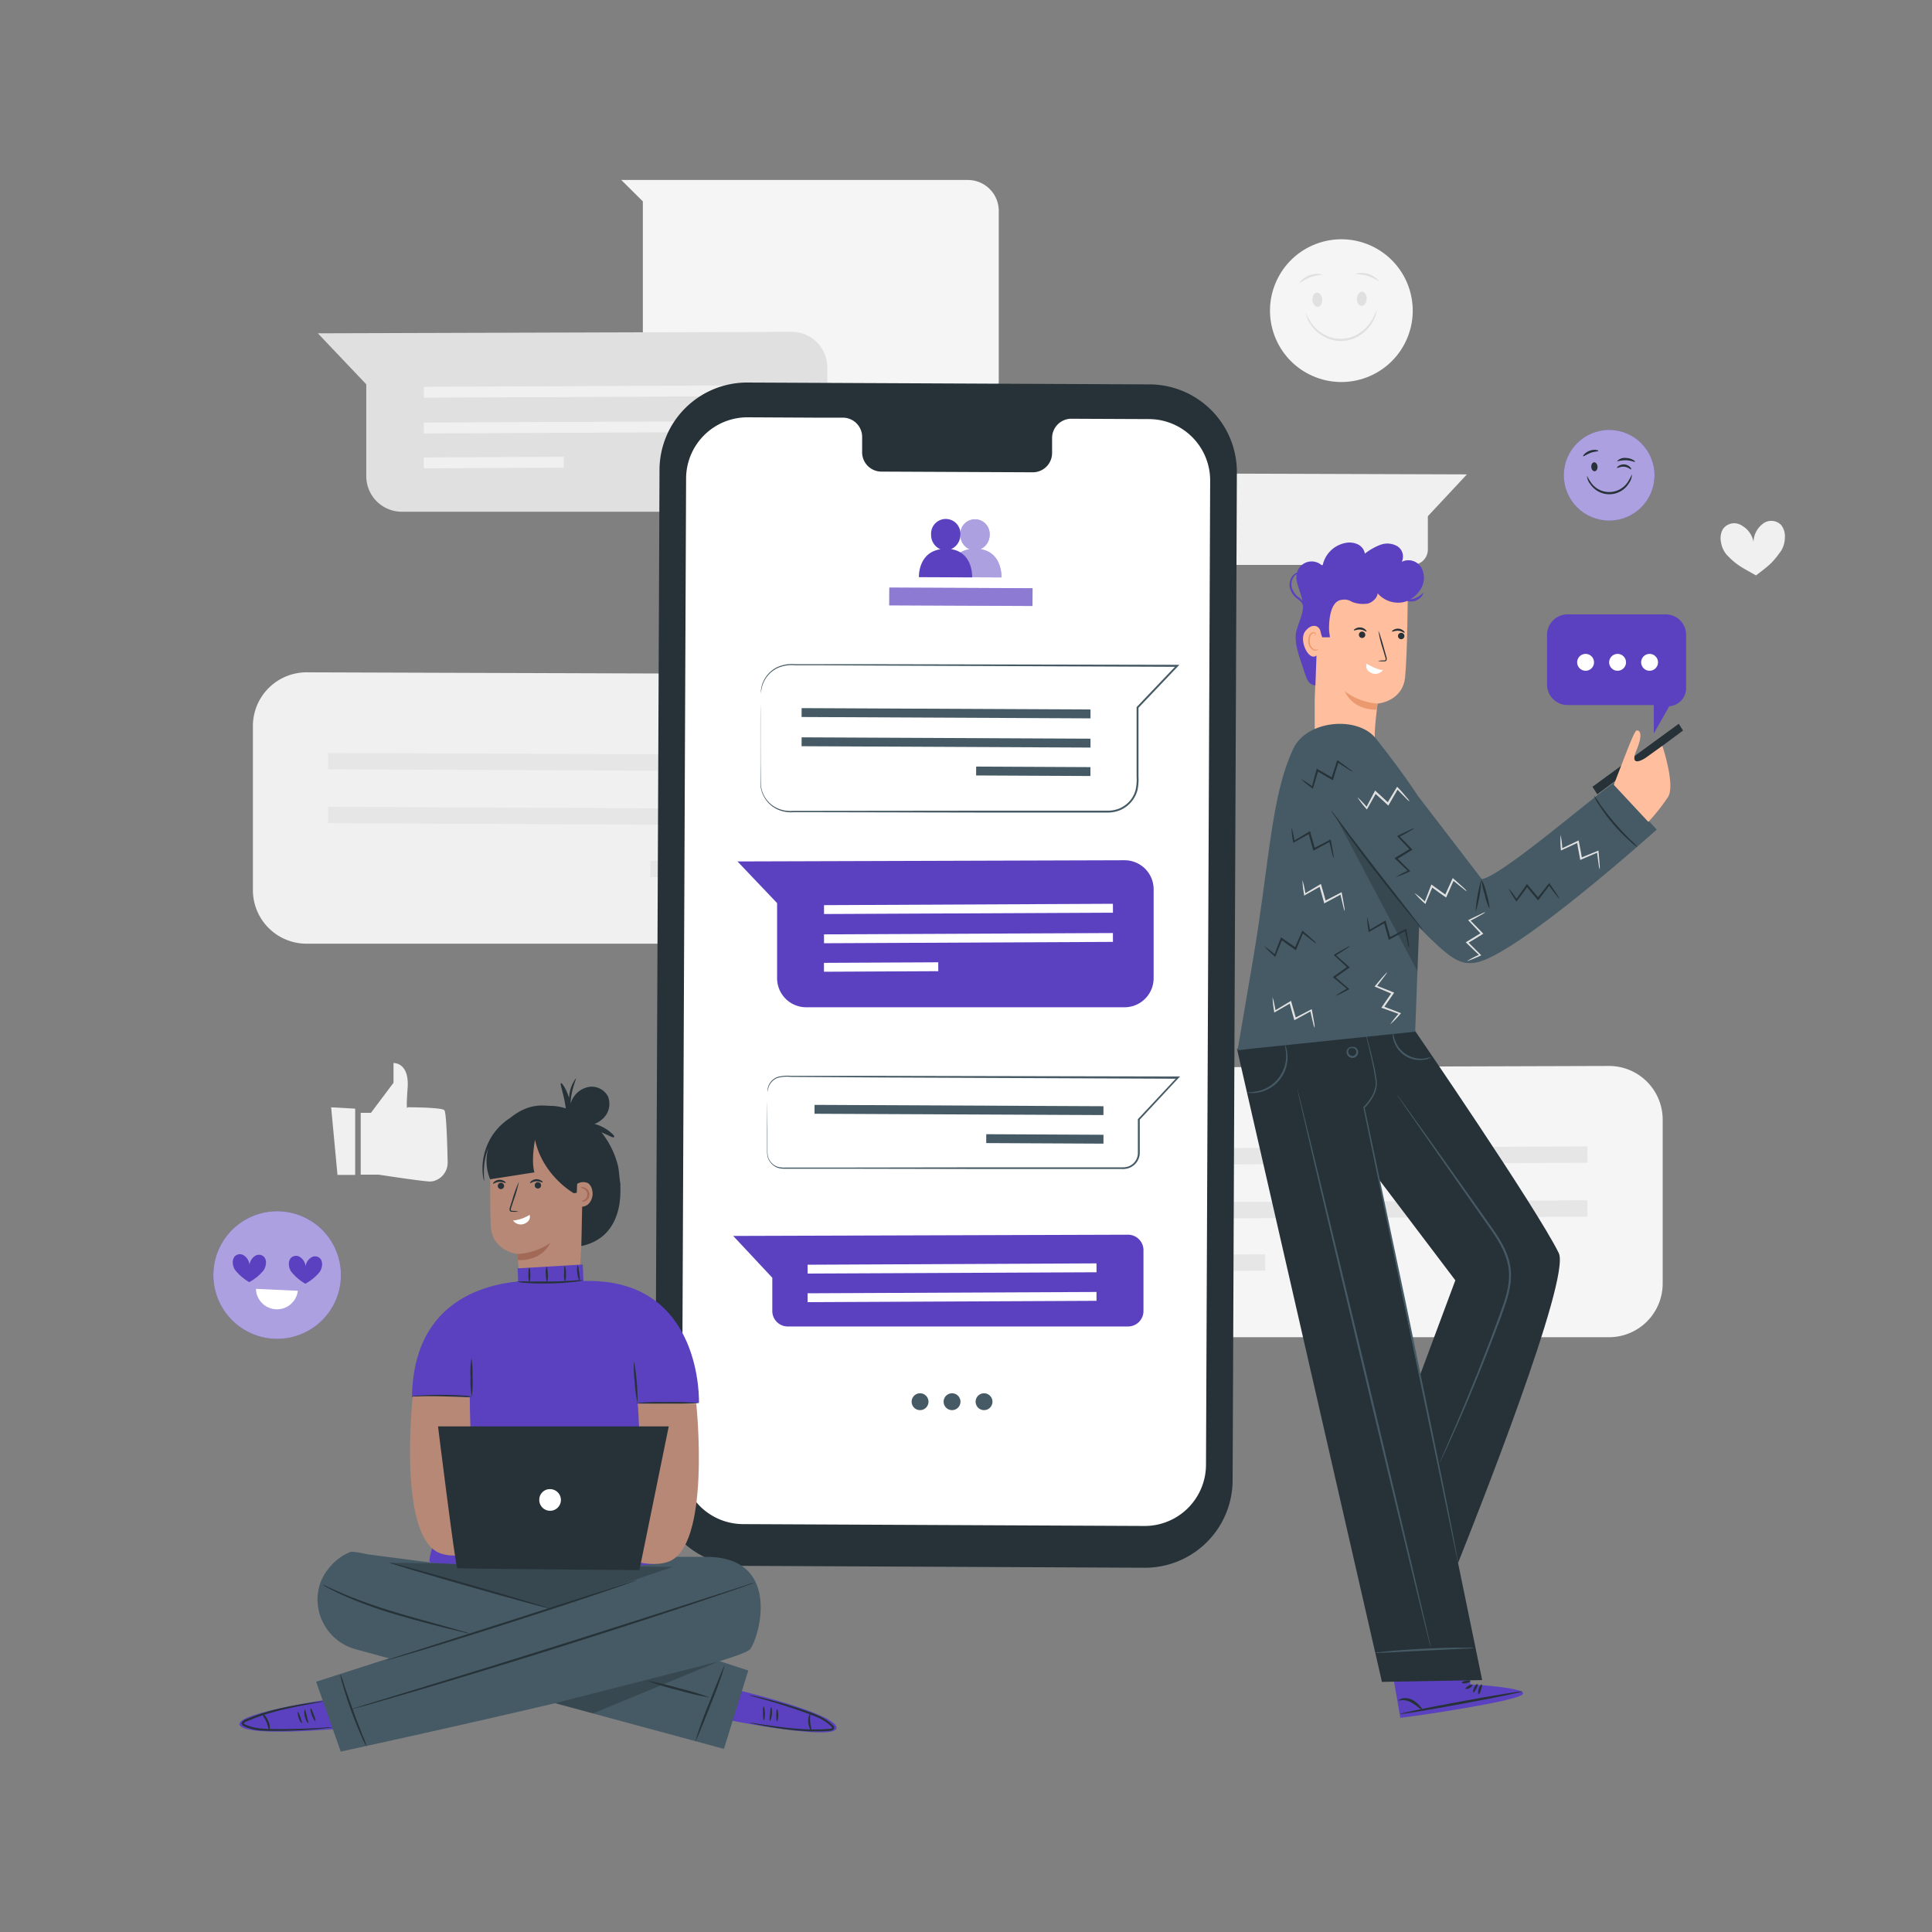 <svg xmlns="http://www.w3.org/2000/svg" viewBox="0 0 500 500"><rect x="0" y="0" width="500" height="500" fill="#808080" stroke="none"/><g id="freepik--background-complete--inject-8"><path d="M430.3,289.76v42.41a13.9,13.9,0,0,1-13.9,13.9H264.33a13.9,13.9,0,0,1-13.89-13.9V296.33L231.5,276.44l184.86-.57A13.89,13.89,0,0,1,430.3,289.76Z" style="fill:#f5f5f5"></path><polygon points="272.85 301.56 410.85 300.92 410.83 296.68 272.84 297.32 272.85 301.56" style="fill:#e6e6e6"></polygon><polygon points="272.85 315.51 410.85 314.88 410.83 310.64 272.84 311.27 272.85 315.51" style="fill:#e6e6e6"></polygon><rect x="272.84" y="324.74" width="54.6" height="4.24" transform="translate(-1.6 1.48) rotate(-0.28)" style="fill:#e6e6e6"></rect><path d="M160.79,46.58h89.69a8,8,0,0,1,8,8V98.49a8,8,0,0,1-8,8H174.37a8,8,0,0,1-8-8V52.12Z" style="fill:#f5f5f5"></path><path d="M273.47,126.44V142.2a4,4,0,0,0,4,4h88.06a4,4,0,0,0,4-4v-8.61l10.11-10.82-102.16-.33A4,4,0,0,0,273.47,126.44Z" style="fill:#f0f0f0"></path><path d="M214.11,95.09v28.13a9.21,9.21,0,0,1-9.21,9.22H104a9.21,9.21,0,0,1-9.21-9.22V99.46L82.26,86.26l122.61-.38A9.21,9.21,0,0,1,214.11,95.09Z" style="fill:#e0e0e0"></path><polygon points="109.69 102.92 201.21 102.5 201.2 99.69 109.68 100.11 109.69 102.92" style="fill:#f0f0f0"></polygon><polygon points="109.69 112.18 201.21 111.75 201.2 108.94 109.68 109.36 109.69 112.18" style="fill:#f0f0f0"></polygon><rect x="109.68" y="118.3" width="36.21" height="2.81" transform="translate(-0.59 0.63) rotate(-0.28)" style="fill:#f0f0f0"></rect><path d="M65.45,187.92v42.42a13.89,13.89,0,0,0,13.9,13.89H231.42a13.89,13.89,0,0,0,13.9-13.89V194.5l18.93-19.89L79.39,174A13.9,13.9,0,0,0,65.45,187.92Z" style="fill:#f0f0f0"></path><polygon points="222.9 199.72 84.9 199.09 84.92 194.85 222.91 195.48 222.9 199.72" style="fill:#e6e6e6"></polygon><polygon points="222.9 213.68 84.9 213.04 84.92 208.8 222.91 209.44 222.9 213.68" style="fill:#e6e6e6"></polygon><rect x="193.49" y="197.72" width="4.24" height="54.6" transform="translate(-30.38 419.52) rotate(-89.72)" style="fill:#e6e6e6"></rect><circle cx="347.14" cy="80.39" r="18.47" transform="translate(131.42 364) rotate(-65.78)" style="fill:#f5f5f5"></circle><path d="M340.77,75.74c.69-.06,1.33.71,1.41,1.72s-.41,1.88-1.11,1.94-1.34-.72-1.42-1.73S340.07,75.79,340.77,75.74Z" style="fill:#e0e0e0"></path><path d="M342.39,71.06a21.58,21.58,0,0,0-3.29.67,21.65,21.65,0,0,0-2.94,1.63,5.81,5.81,0,0,1,6.23-2.3Z" style="fill:#e0e0e0"></path><path d="M352.51,75.5c-.71,0-1.31.76-1.35,1.78s.49,1.85,1.2,1.88,1.3-.77,1.34-1.78S353.21,75.52,352.51,75.5Z" style="fill:#e0e0e0"></path><path d="M350.69,70.89a5.8,5.8,0,0,1,6.31,2,20.23,20.23,0,0,0-3-1.51A22.38,22.38,0,0,0,350.69,70.89Z" style="fill:#e0e0e0"></path><path d="M356.25,80.2a3.34,3.34,0,0,1-.13,1A8.48,8.48,0,0,1,355,83.7a9.82,9.82,0,0,1-2.81,2.91,8.93,8.93,0,0,1-9.53.5,9.94,9.94,0,0,1-3.11-2.61,8.49,8.49,0,0,1-1.32-2.38,2.71,2.71,0,0,1-.23-1,14.06,14.06,0,0,0,1.85,3.11,9.67,9.67,0,0,0,3,2.41,8.64,8.64,0,0,0,9-.47,9.82,9.82,0,0,0,2.77-2.71A14.42,14.42,0,0,0,356.25,80.2Z" style="fill:#e0e0e0"></path><path d="M93.35,288H96l5.84-7.78v-5.11s4.13-.24,3.65,6.45,0,5,0,5,8.77,0,9.5.76c.53.53.77,8.87.86,13.39a4.92,4.92,0,0,1-3.62,4.94,4.49,4.49,0,0,1-1,.12C109.15,305.72,98,304,98,304H93.35Z" style="fill:#f0f0f0"></path><polygon points="85.7 286.57 87.34 304.06 91.92 304.06 91.92 286.92 85.7 286.57" style="fill:#f0f0f0"></polygon><path d="M461,135.92a3.54,3.54,0,0,0-4.94-.23,6,6,0,0,0-2.25,4.56,6.14,6.14,0,0,0-3-4.22,3.58,3.58,0,0,0-4.91.88,4.79,4.79,0,0,0-.5,3.42,6.5,6.5,0,0,0,1.42,3.19c2.77,2.94,4.2,3.41,7.63,5.4,3.12-2.42,4.13-3,6.47-6.33a6.54,6.54,0,0,0,1-3.35A4.83,4.83,0,0,0,461,135.92Z" style="fill:#f0f0f0"></path></g><g id="freepik--Device--inject-8"><path d="M296.22,405.73l-104.08-.49a22.66,22.66,0,0,1-22.57-22.76l1.11-260.93A22.68,22.68,0,0,1,193.45,99l104.08.48a22.68,22.68,0,0,1,22.57,22.77L319,383.15A22.69,22.69,0,0,1,296.22,405.73Z" style="fill:#263238"></path><path d="M297.38,108.46l-20.18-.09a5,5,0,0,0-4.92,5.1v3.66a5,5,0,0,1-4.92,5.1L228,122.05a5,5,0,0,1-4.88-5.15l0-3.66a5,5,0,0,0-4.88-5.15l-7.1,0L193.51,108a15.88,15.88,0,0,0-15.95,15.81l-1.08,254.68a15.89,15.89,0,0,0,15.81,15.95l103.87.48a15.88,15.88,0,0,0,15.95-15.81l1.08-254.68A15.89,15.89,0,0,0,297.38,108.46Z" style="fill:#fff"></path><path d="M240.29,362.76a2.18,2.18,0,1,1-2.18-2.18A2.19,2.19,0,0,1,240.29,362.76Z" style="fill:#455a64"></path><path d="M248.57,362.76a2.18,2.18,0,1,1-2.18-2.18A2.19,2.19,0,0,1,248.57,362.76Z" style="fill:#455a64"></path><path d="M256.85,362.76a2.18,2.18,0,1,1-2.18-2.18A2.19,2.19,0,0,1,256.85,362.76Z" style="fill:#455a64"></path><path d="M196.91,179.51s0-.18,0-.55a7.22,7.22,0,0,1,1.47-4,7.44,7.44,0,0,1,2.81-2.32,9.13,9.13,0,0,1,4.53-.75h18.92l80,.16h.59l-.41.43-10.25,10.78.07-.17v17.85a13.38,13.38,0,0,1-.26,3.55,7.66,7.66,0,0,1-1.69,3.15,7.75,7.75,0,0,1-2.88,2.06,8.59,8.59,0,0,1-3.46.59H253.71L210,210.2H205.4a8.67,8.67,0,0,1-4.29-.77,7.68,7.68,0,0,1-4.32-6.39c0-5,0-9.21,0-12.7s0-6.17.05-8c0-.91,0-1.6,0-2.09s0-.71,0-.71,0,.24,0,.71,0,1.18,0,2.09c0,1.85,0,4.55,0,8s0,7.75.07,12.68a7.37,7.37,0,0,0,4.18,6.11,8.28,8.28,0,0,0,4.14.72H210l43.76-.05,25.84,0h6.78a8,8,0,0,0,3.26-.55,7.35,7.35,0,0,0,2.7-1.92,7.09,7.09,0,0,0,1.56-2.94,12.84,12.84,0,0,0,.25-3.42V183l.07-.07,10.26-10.78.19.43-80-.34-13.44-.07-5.49,0a9,9,0,0,0-4.44.69,7.34,7.34,0,0,0-2.78,2.24,7.65,7.65,0,0,0-1.22,2.34A11.38,11.38,0,0,0,196.91,179.51Z" style="fill:#455a64"></path><polygon points="282.22 185.91 207.45 185.56 207.46 183.26 282.22 183.61 282.22 185.91" style="fill:#455a64"></polygon><polygon points="282.22 193.47 207.45 193.12 207.46 190.82 282.22 191.17 282.22 193.47" style="fill:#455a64"></polygon><rect x="266.28" y="184.82" width="2.3" height="29.58" transform="translate(66.5 466.06) rotate(-89.72)" style="fill:#455a64"></rect><path d="M298.56,230.15v23a7.53,7.53,0,0,1-7.52,7.53h-82.4a7.53,7.53,0,0,1-7.53-7.53V233.72l-10.25-10.78L291,222.63A7.52,7.52,0,0,1,298.56,230.15Z" style="fill:#5B41C0"></path><polygon points="213.26 236.55 288.03 236.2 288.02 233.9 213.25 234.25 213.26 236.55" style="fill:#fff"></polygon><polygon points="213.26 244.11 288.03 243.76 288.02 241.47 213.25 241.81 213.26 244.11" style="fill:#fff"></polygon><rect x="213.25" y="249.11" width="29.58" height="2.3" transform="translate(-1.23 1.12) rotate(-0.28)" style="fill:#fff"></rect><path d="M253.71,142.12a4,4,0,0,0,2.4-3.74,3.79,3.79,0,1,0-7.57,0,4,4,0,0,0,2.41,3.77c-5.83.88-5.57,7.22-5.57,7.22l13.79.06S259.49,143,253.71,142.12Z" style="fill:#5B41C0"></path><path d="M253.71,142.12a4,4,0,0,0,2.4-3.74,3.79,3.79,0,1,0-7.57,0,4,4,0,0,0,2.41,3.77c-5.83.88-5.57,7.22-5.57,7.22l13.79.06S259.49,143,253.71,142.12Z" style="fill:#fff;opacity:0.5"></path><path d="M246.14,142.12a4.06,4.06,0,0,0,2.41-3.74,3.8,3.8,0,1,0-7.58,0,4,4,0,0,0,2.41,3.77c-5.83.88-5.57,7.22-5.57,7.22l13.79.06S251.92,143,246.14,142.12Z" style="fill:#5B41C0"></path><rect x="230.13" y="152.17" width="37.07" height="4.6" transform="translate(0.72 -1.15) rotate(0.26)" style="fill:#5B41C0"></rect><rect x="230.13" y="152.17" width="37.07" height="4.6" transform="translate(0.72 -1.15) rotate(0.26)" style="fill:#fff;opacity:0.3"></rect><path d="M198.64,282.52a2.74,2.74,0,0,1,0-.54,3.86,3.86,0,0,1,.51-1.53,4.06,4.06,0,0,1,2-1.71,10,10,0,0,1,3.56-.31h22.93l77.21.16h.59L305,279,294.9,289.84l.07-.18v7.25c0,.54,0,1,0,1.6a4.23,4.23,0,0,1-2.84,3.79,4.58,4.58,0,0,1-1.63.24H279.73l-23.31,0L217,302.46H203.51a7.77,7.77,0,0,1-1.73-.1,4.14,4.14,0,0,1-3.2-3.34,9.47,9.47,0,0,1-.06-1.49c0-1.91,0-3.65,0-5.22,0-3.13,0-5.56.05-7.24,0-.81,0-1.43,0-1.88s0-.64,0-.64,0,.22,0,.64,0,1.07,0,1.88c0,1.68,0,4.11.05,7.24,0,1.57,0,3.31,0,5.22a8.63,8.63,0,0,0,.07,1.44,3.85,3.85,0,0,0,3,3.11,8.28,8.28,0,0,0,1.67.08H209l8,0,39.46-.06h34.07a4.08,4.08,0,0,0,1.45-.21,3.76,3.76,0,0,0,2.14-1.91,3.68,3.68,0,0,0,.36-1.42c0-.5,0-1.05,0-1.57v-7.35l.07-.07,10.12-10.82.18.43-77.2-.33-22.93-.15a9.6,9.6,0,0,0-3.5.26,4,4,0,0,0-2.48,3.1A4.51,4.51,0,0,1,198.64,282.52Z" style="fill:#455a64"></path><polygon points="285.57 288.58 210.8 288.24 210.81 285.94 285.58 286.29 285.57 288.58" style="fill:#455a64"></polygon><rect x="269.26" y="279.59" width="2.3" height="30.34" transform="translate(-25.67 563.72) rotate(-89.72)" style="fill:#455a64"></rect><path d="M295.93,323.54v15.75a4,4,0,0,1-4,4H203.87a4,4,0,0,1-4-4v-8.61l-10.11-10.82,102.17-.32A4,4,0,0,1,295.93,323.54Z" style="fill:#5B41C0"></path><polygon points="209.01 329.6 283.78 329.26 283.77 326.96 209 327.31 209.01 329.6" style="fill:#fff"></polygon><polygon points="209.01 337 283.78 336.65 283.77 334.36 209 334.7 209.01 337" style="fill:#fff"></polygon></g><g id="freepik--Emojis--inject-8"><circle cx="416.45" cy="123" r="11.73" style="fill:#5B41C0"></circle><circle cx="416.45" cy="123" r="11.73" style="fill:#fff;opacity:0.5"></circle><path d="M412.56,119.64c.44,0,.84.47.88,1.11s-.29,1.19-.74,1.21-.84-.47-.88-1.11S412.11,119.66,412.56,119.64Z" style="fill:#263238"></path><path d="M413.65,116.69c0,.17-1,.12-2,.5s-1.81,1-1.93.88.49-1,1.73-1.44S413.7,116.54,413.65,116.69Z" style="fill:#263238"></path><path d="M422.15,121.47c-.13.1-.76-.58-1.77-.68s-1.77.41-1.87.29.08-.29.41-.52a2.43,2.43,0,0,1,1.53-.36,2.34,2.34,0,0,1,1.41.68C422.14,121.18,422.21,121.42,422.15,121.47Z" style="fill:#263238"></path><path d="M423.16,119.51c-.09.14-1-.35-2.31-.39s-2.26.36-2.34.2a2.71,2.71,0,0,1,2.36-.79C422.33,118.58,423.26,119.4,423.16,119.51Z" style="fill:#263238"></path><path d="M422.33,122.77a3.71,3.71,0,0,1-.74,2.25,5.94,5.94,0,0,1-10,.31,3.56,3.56,0,0,1-.87-2.2,14.07,14.07,0,0,0,1.2,2,5.76,5.76,0,0,0,9.29-.29A16.79,16.79,0,0,0,422.33,122.77Z" style="fill:#263238"></path><path d="M88.22,330.49a16.5,16.5,0,1,1-16-17A16.5,16.5,0,0,1,88.22,330.49Z" style="fill:#5B41C0"></path><path d="M88.22,330.49a16.5,16.5,0,1,1-16-17A16.5,16.5,0,0,1,88.22,330.49Z" style="fill:#fff;opacity:0.5"></path><path d="M68.48,325.45a1.84,1.84,0,0,0-2.54-.37,3.16,3.16,0,0,0-1.37,2.24A3.23,3.23,0,0,0,63.25,325a1.87,1.87,0,0,0-2.57.22,2.48,2.48,0,0,0-.42,1.73,3.42,3.42,0,0,0,.57,1.71,13,13,0,0,0,3.67,3.15,12.09,12.09,0,0,0,3.63-2.94,3.44,3.44,0,0,0,.67-1.67A2.45,2.45,0,0,0,68.48,325.45Z" style="fill:#5B41C0"></path><path d="M83,325.86a1.83,1.83,0,0,0-2.54-.36,3.1,3.1,0,0,0-1.37,2.24,3.23,3.23,0,0,0-1.32-2.32,1.86,1.86,0,0,0-2.57.22,2.46,2.46,0,0,0-.42,1.73,3.32,3.32,0,0,0,.57,1.71,13,13,0,0,0,3.67,3.15,12.4,12.4,0,0,0,3.63-2.94,3.47,3.47,0,0,0,.67-1.68A2.47,2.47,0,0,0,83,325.86Z" style="fill:#5B41C0"></path><path d="M77.08,334.05a5.44,5.44,0,0,1-10.84-.5Z" style="fill:#fff"></path></g><g id="freepik--character-2--inject-8"><path d="M380.6,435.92l-2-10.56-18.95,3.36,2.75,15.83,1.19-.13c5.29-.63,26.76-3.91,30.06-5.64C397.38,436.85,380.6,435.92,380.6,435.92Z" style="fill:#5B41C0"></path><path d="M394,437.73c0,.18-7,1.63-15.76,3.24s-15.84,2.77-15.87,2.59,7-1.62,15.75-3.23S393.94,437.56,394,437.73Z" style="fill:#263238"></path><path d="M381.33,438c-.17-.06-.14-.64.17-1.26s.74-1,.89-.91,0,.61-.31,1.19S381.5,438.07,381.33,438Z" style="fill:#263238"></path><path d="M382.67,438.49c-.18,0-.21-.67,0-1.4s.67-1.21.83-1.13,0,.67-.21,1.34S382.85,438.52,382.67,438.49Z" style="fill:#263238"></path><path d="M368,442.44c-.07.07-.4-.16-.9-.55a12,12,0,0,0-2-1.35A4.39,4.39,0,0,0,363,440c-.59,0-.95.19-1,.1s.26-.39.94-.56a3.84,3.84,0,0,1,2.58.39,7,7,0,0,1,2,1.61C367.88,442,368.09,442.38,368,442.44Z" style="fill:#263238"></path><path d="M381,436c.12.13-.14.56-.64.86s-1,.32-1.06.15.29-.45.73-.72S380.9,435.88,381,436Z" style="fill:#263238"></path><path d="M380.54,435.05c0,.18-.43.42-1.07.55s-1.17.08-1.19-.1.46-.42,1.06-.54S380.49,434.88,380.54,435.05Z" style="fill:#263238"></path><path d="M403.4,324.27c-5.87-11.85-37.33-57.69-37.33-57.69l-16.79,1.76,0-.1-18.79,2.06h0l-10.36,1.14,37.51,163.83,25.94-.47-6.24-30.31C381.63,393.74,406.65,330.83,403.4,324.27Zm-26.76,7.07-9.27,24.89-10.5-51Z" style="fill:#263238"></path><path d="M355.83,190.91c-.24-1.71.68-8.82.68-8.82s6.53-.48,7.14-6.92.68-21.35.68-21.35l-11.67-6.18-13.37,9.46-3.46,9,4.56,11.18-.14,3.7,0,8.47Z" style="fill:#ffbe9d"></path><path d="M363.46,164.62a.83.83,0,1,1-.8-.85A.82.82,0,0,1,363.46,164.62Z" style="fill:#263238"></path><path d="M363.52,163.75c-.11.11-.71-.43-1.59-.51s-1.57.33-1.66.21.07-.25.37-.44a2.17,2.17,0,0,1,1.34-.3,2.14,2.14,0,0,1,1.25.54C363.49,163.5,363.57,163.71,363.52,163.75Z" style="fill:#263238"></path><path d="M353,163.61a.83.83,0,1,1-1.16.18A.83.83,0,0,1,353,163.61Z" style="fill:#263238"></path><path d="M353.65,163.44c-.11.1-.7-.44-1.59-.51s-1.57.33-1.66.2.07-.24.37-.43a2.21,2.21,0,0,1,1.34-.31,2.17,2.17,0,0,1,1.26.55C353.63,163.18,353.71,163.39,353.65,163.44Z" style="fill:#263238"></path><path d="M356.62,171.06a5.94,5.94,0,0,1,1.46-.14c.23,0,.45,0,.51-.19a1.38,1.38,0,0,0-.11-.73c-.17-.59-.35-1.21-.55-1.86a33.64,33.64,0,0,1-1.2-4.85,6.72,6.72,0,0,1,.52,1.37c.28.86.65,2.05,1,3.38.18.65.36,1.28.52,1.87a1.42,1.42,0,0,1,.06.94.53.53,0,0,1-.39.3,1.36,1.36,0,0,1-.39,0A6.06,6.06,0,0,1,356.62,171.06Z" style="fill:#263238"></path><path d="M353.66,171.8c-.89-.62,2.43,1.57,4.25,1.62a2.47,2.47,0,0,1-3,.75C353.06,173.3,353.66,171.8,353.66,171.8Z" style="fill:#fff"></path><path d="M356.51,182.09a16.12,16.12,0,0,1-8.46-3.16s1.78,4.8,8.27,4.74Z" style="fill:#eb996e"></path><path d="M341.15,167.9s-.09.07-.25.16a1,1,0,0,1-.72.05,2.35,2.35,0,0,1-1.22-2.06,3.16,3.16,0,0,1,.18-1.39,1.09,1.09,0,0,1,.68-.77.48.48,0,0,1,.58.22c.08.15.05.27.08.27s.12-.1.06-.32a.6.6,0,0,0-.24-.33.7.7,0,0,0-.54-.11,1.35,1.35,0,0,0-.95.91,3.31,3.31,0,0,0-.24,1.56,2.51,2.51,0,0,0,1.55,2.29,1,1,0,0,0,.86-.2C341.15,168,341.17,167.91,341.15,167.9Z" style="fill:#eb996e"></path><path d="M366,154.89a4.18,4.18,0,0,1-1.09.21,6.93,6.93,0,0,0,2.87-2.83,5.5,5.5,0,0,0,0-5.48,3.9,3.9,0,0,0-5-1.4,3.15,3.15,0,0,0-1.11-4,5.15,5.15,0,0,0-4.44-.39,15.38,15.38,0,0,0-4,2.28,3.28,3.28,0,0,0-1.83-2.4,5.09,5.09,0,0,0-3.06-.39,7.45,7.45,0,0,0-6.07,6,3.94,3.94,0,0,0-6.56,1.51.74.74,0,0,1,0,.14,3.14,3.14,0,0,0-1.44,1.26,3.77,3.77,0,0,0-.31,3.2,5.16,5.16,0,0,0,2,2.51,4.12,4.12,0,0,1,.92.89,2.16,2.16,0,0,1,.35,1c-.09,2.16-1.19,4.2-1.73,6.32-.74,2.94.89,6.95,1.83,9.83s1.27,4,3.1,4.23l.28-7.74c-2,1.64-4.67-4-2.92-6.25s3.61-1.48,3.93-.06a13.82,13.82,0,0,0,.47,1.61h2l-.22-1.69s-.41-7.51,3.18-8a3.63,3.63,0,0,1,2.72.5,7.63,7.63,0,0,0,3.65.51c1.28,0,3-1.46,3-2.73a7,7,0,0,0,6,2.41,6.52,6.52,0,0,0,1.69-.41,3.55,3.55,0,0,0,2.06-.05,3.5,3.5,0,0,0,1.72-1.23c.32-.45.38-.79.32-.82A6.54,6.54,0,0,1,366,154.89Zm-29.8-.24a4.85,4.85,0,0,1-1.78-2.3,3.35,3.35,0,0,1,.23-2.77,2.76,2.76,0,0,1,.89-1c-.34,2.27,1.14,4.57,1.53,6.94A5,5,0,0,0,336.24,154.65Z" style="fill:#5B41C0"></path><path d="M400.38,164.28v12.89a5.29,5.29,0,0,0,5.29,5.29H428v7.37l4-7.05h0a4.7,4.7,0,0,0,4.36-4.69V164.28A5.29,5.29,0,0,0,431,159H405.67A5.29,5.29,0,0,0,400.38,164.28Z" style="fill:#5B41C0"></path><path d="M412.53,171.41a2.18,2.18,0,1,1-2.18-2.18A2.18,2.18,0,0,1,412.53,171.41Z" style="fill:#fff"></path><path d="M420.81,171.41a2.18,2.18,0,1,1-2.18-2.18A2.18,2.18,0,0,1,420.81,171.41Z" style="fill:#fff"></path><path d="M429.09,171.41a2.18,2.18,0,1,1-2.18-2.18A2.18,2.18,0,0,1,429.09,171.41Z" style="fill:#fff"></path><path d="M418,202.59c-.45-1-28.85,24.07-34.51,24.93l-16.56-21.58s-3.44-5.45-10.83-14.79c-4.76-6-17.91-4.78-21.37,2.57-5.87,12.47-6.07,29-10.61,55.56l-3.84,22.53s5.67-.67,5.65-.62L366.25,267l1-27c8,8.08,10.44,9.77,14.59,9.13,10.43-1.62,46.92-34.44,46.92-34.44S418.44,203.61,418,202.59Z" style="fill:#455a64"></path><path d="M423.84,219.28a10.46,10.46,0,0,1-2-1.58,45,45,0,0,1-8.08-9.48,10.16,10.16,0,0,1-1.23-2.28A16.88,16.88,0,0,1,414,208c.92,1.29,2.23,3.05,3.8,4.89s3.09,3.41,4.22,4.53A15.71,15.71,0,0,1,423.84,219.28Z" style="fill:#263238"></path><path d="M381.88,236.07a37.24,37.24,0,0,1,1.52-8.55,35.86,35.86,0,0,1-1.52,8.55Z" style="fill:#263238"></path><path d="M385.5,235.18a14.82,14.82,0,0,1-1.27-3.71,14.5,14.5,0,0,1-.77-3.84,15.31,15.31,0,0,1,1.27,3.71A15,15,0,0,1,385.5,235.18Z" style="fill:#263238"></path><polygon points="345.84 211.67 366.83 251.35 367.3 239.58 345.84 211.67" style="opacity:0.2"></polygon><path d="M344.48,209.74a9.28,9.28,0,0,1,1,1.2l2.5,3.35c2.11,2.84,5.06,6.73,8.37,11l8.5,10.89,2.55,3.32a9,9,0,0,1,.88,1.26,9.27,9.27,0,0,1-1-1.13c-.69-.84-1.59-1.92-2.68-3.22-2.24-2.74-5.31-6.54-8.62-10.8s-6.22-8.2-8.26-11.09c-1-1.45-1.83-2.63-2.37-3.46A8.73,8.73,0,0,1,344.48,209.74Z" style="fill:#263238"></path><path d="M345.14,222.14a5.32,5.32,0,0,1-.37-1.21c-.2-.79-.46-1.92-.77-3.31l.31.15L340.18,220l-.28.15-.09-.31c-.15-.54-.31-1.11-.48-1.69l-.72-2.59.37.15L334.91,218l-.25.14,0-.28a24.24,24.24,0,0,1-.42-3.74,24.21,24.21,0,0,1,.8,3.68l-.29-.14,4-2.39.28-.17.09.32c.23.83.48,1.7.73,2.59.17.58.33,1.15.48,1.69l-.37-.15,4.17-2.17.25-.14.05.28c.26,1.39.47,2.54.59,3.34A5.1,5.1,0,0,1,345.14,222.14Z" style="fill:#263238"></path><path d="M350.07,199.71a4.81,4.81,0,0,1-1.12-.61c-.69-.43-1.66-1.06-2.84-1.84l.32-.11c-.42,1.33-.89,2.85-1.4,4.48l-.1.31-.28-.16-1.52-.89-2.32-1.36.37-.15-1.33,4.48-.08.27-.22-.17a24.68,24.68,0,0,1-2.9-2.4,25.59,25.59,0,0,1,3.13,2.09l-.3.1c.35-1.32.76-2.84,1.21-4.5l.09-.32.28.17,2.33,1.34,1.52.89-.37.14L346,197l.1-.27.23.16c1.15.82,2.09,1.5,2.74,2A5.25,5.25,0,0,1,350.07,199.71Z" style="fill:#263238"></path><path d="M364.8,207.42a5,5,0,0,1-.95-.85c-.58-.57-1.4-1.4-2.38-2.42l.34,0c-.7,1.21-1.5,2.58-2.35,4.07l-.16.27-.24-.22-1.29-1.19-2-1.83.4-.07c-.84,1.51-1.61,2.88-2.28,4.07l-.14.25-.18-.21a25.17,25.17,0,0,1-2.3-3,25.53,25.53,0,0,1,2.6,2.72l-.32,0,2.17-4.13.16-.29.24.22,2,1.83,1.28,1.2-.39,0,2.42-4,.15-.24.19.21c1,1,1.72,1.92,2.24,2.54A4.79,4.79,0,0,1,364.8,207.42Z" style="fill:#e0e0e0"></path><path d="M403.64,232.67s-.34-.32-.84-.95-1.21-1.56-2.05-2.7h.34l-2.84,3.74-.2.25-.2-.24-1.14-1.35L395,229.36h.4l-2.77,3.75-.17.23-.15-.23a25.66,25.66,0,0,1-1.91-3.24,24.24,24.24,0,0,1,2.23,3h-.32c.79-1.11,1.69-2.4,2.68-3.82l.19-.26.21.25,1.73,2.06,1.13,1.35h-.4l2.91-3.68.18-.23.16.23c.81,1.17,1.46,2.13,1.91,2.81A5.79,5.79,0,0,1,403.64,232.67Z" style="fill:#263238"></path><path d="M379.59,230.65a5.59,5.59,0,0,1-1-.73c-.64-.5-1.55-1.23-2.64-2.12l.33-.08L374.38,232l-.12.29-.26-.19-1.43-1-2.17-1.6.39-.11c-.66,1.6-1.26,3-1.79,4.31l-.11.27-.2-.2a23.74,23.74,0,0,1-2.63-2.68,24.76,24.76,0,0,1,2.89,2.4l-.31.07c.49-1.28,1.06-2.75,1.68-4.35l.12-.31.26.19,2.18,1.58,1.42,1-.39.11,1.94-4.28.12-.26.21.18c1.06.94,1.93,1.71,2.53,2.26S379.62,230.61,379.59,230.65Z" style="fill:#e0e0e0"></path><path d="M414,225a5.29,5.29,0,0,1-.26-1.24c-.12-.81-.28-2-.46-3.36l.3.17-4.32,1.86-.29.12-.06-.31c-.1-.56-.21-1.14-.32-1.73-.17-.92-.33-1.8-.48-2.65l.35.18L404.21,220l-.26.11v-.28a23.71,23.71,0,0,1-.07-3.76,23.84,23.84,0,0,1,.45,3.74l-.27-.17,4.21-2,.29-.15.06.33c.16.85.33,1.73.5,2.64.11.6.21,1.18.31,1.73l-.35-.19,4.35-1.77.27-.11,0,.28c.13,1.41.23,2.57.28,3.38A5.39,5.39,0,0,1,414,225Z" style="fill:#e0e0e0"></path><path d="M366.06,214.34A5.54,5.54,0,0,1,365,215c-.7.4-1.72,1-3,1.63l.06-.34,3.27,3.37.22.23-.27.17-1.5.91-2.3,1.4,0-.4,3.3,3.3.2.21-.26.11a24.24,24.24,0,0,1-3.49,1.4,25.57,25.57,0,0,1,3.33-1.76l-.05.32-3.38-3.22-.24-.22.28-.17,2.3-1.41,1.5-.91,0,.39c-1.17-1.24-2.26-2.41-3.21-3.43l-.2-.21.26-.12c1.27-.62,2.32-1.13,3.05-1.46A4.78,4.78,0,0,1,366.06,214.34Z" style="fill:#263238"></path><path d="M384.41,236.07a5.31,5.31,0,0,1-1.07.69c-.7.4-1.72,1-3,1.62l.05-.33,3.28,3.37.22.22-.27.17-1.5.92-2.31,1.39.05-.39,3.3,3.3.2.2-.26.11a25.82,25.82,0,0,1-3.49,1.41A25.57,25.57,0,0,1,383,247l-.06.32-3.37-3.22-.24-.23.28-.17,2.29-1.4,1.51-.92-.05.4-3.21-3.43-.2-.21.25-.12c1.27-.63,2.32-1.13,3.06-1.47A4.82,4.82,0,0,1,384.41,236.07Z" style="fill:#e0e0e0"></path><path d="M348,235.78a5.81,5.81,0,0,1-.37-1.22c-.2-.79-.46-1.92-.77-3.3l.31.14L343,233.65l-.28.16-.08-.31c-.16-.55-.32-1.12-.48-1.7-.25-.89-.5-1.76-.73-2.59l.37.15-4.06,2.29-.25.14,0-.28a26,26,0,0,1-.42-3.73,23.48,23.48,0,0,1,.8,3.67l-.29-.14,4-2.39.28-.16.09.31c.23.83.48,1.7.74,2.59l.47,1.7-.37-.16,4.17-2.17.25-.13.06.27c.26,1.39.46,2.54.59,3.34A5.39,5.39,0,0,1,348,235.78Z" style="fill:#e0e0e0"></path><path d="M364.66,245.22a5.55,5.55,0,0,1-.37-1.22c-.2-.79-.46-1.92-.77-3.3l.31.14-4.12,2.25-.28.16-.09-.31c-.16-.55-.32-1.12-.48-1.69-.25-.9-.49-1.77-.73-2.6l.37.15-4.06,2.29-.25.14,0-.27a26.19,26.19,0,0,1-.42-3.74,23.85,23.85,0,0,1,.8,3.67l-.29-.13,4-2.39.28-.17.09.32c.24.83.48,1.69.74,2.58l.47,1.7-.36-.16,4.16-2.17.26-.13.05.27c.26,1.39.46,2.54.59,3.34A4.79,4.79,0,0,1,364.66,245.22Z" style="fill:#263238"></path><path d="M340.21,266a5.32,5.32,0,0,1-.37-1.21c-.2-.79-.46-1.92-.77-3.3l.31.14-4.12,2.25-.28.15-.09-.31c-.16-.54-.32-1.11-.48-1.69l-.72-2.59.36.15L330,261.92l-.25.14,0-.28a25.91,25.91,0,0,1-.42-3.74,24.21,24.21,0,0,1,.8,3.68l-.29-.14,4-2.39.28-.17.09.32c.24.83.48,1.7.74,2.59l.47,1.69-.36-.15,4.16-2.17.26-.14.05.28c.26,1.39.46,2.54.59,3.34A4.25,4.25,0,0,1,340.21,266Z" style="fill:#e0e0e0"></path><path d="M340.69,244.19a5,5,0,0,1-1.05-.72c-.65-.48-1.57-1.2-2.67-2.09l.33-.08-1.81,4.34-.12.29-.26-.19c-.47-.32-.95-.67-1.44-1l-2.18-1.57.38-.11-1.74,4.33-.11.26-.2-.19a26.61,26.61,0,0,1-2.67-2.65,23.83,23.83,0,0,1,2.93,2.36l-.31.08c.47-1.28,1-2.76,1.63-4.37l.11-.31.27.19L334,244.3l1.43,1-.38.1,1.89-4.3.12-.26.21.18c1.07.93,1.95,1.69,2.55,2.24A5.43,5.43,0,0,1,340.69,244.19Z" style="fill:#263238"></path><path d="M349.41,244.78a5.05,5.05,0,0,1-1,.76c-.67.45-1.65,1.08-2.85,1.83l0-.34,3.51,3.13.23.22-.26.18-1.43,1-2.2,1.55,0-.39L349,255.8l.21.19-.24.13a24.77,24.77,0,0,1-3.39,1.64,26.09,26.09,0,0,1,3.2-2l0,.32-3.6-3-.25-.21.27-.19,2.19-1.56,1.43-1,0,.4-3.44-3.19-.21-.2.24-.14c1.22-.71,2.23-1.29,2.95-1.68A4.73,4.73,0,0,1,349.41,244.78Z" style="fill:#263238"></path><path d="M359,251.6a5,5,0,0,1-.7,1.06c-.48.66-1.19,1.58-2.06,2.7l-.08-.33,4.36,1.75.29.11-.18.27-1,1.45-1.54,2.21-.12-.39,4.35,1.68.27.11-.19.2a23.83,23.83,0,0,1-2.62,2.7,26.12,26.12,0,0,1,2.33-2.95l.08.31-4.39-1.57-.31-.11.19-.27c.48-.71,1-1.45,1.52-2.22.35-.49.68-1,1-1.44l.11.38L356,255.42l-.26-.11.18-.22c.91-1.09,1.66-2,2.2-2.58S359,251.57,359,251.6Z" style="fill:#e0e0e0"></path><path d="M353.56,267.9s0,.11.11.33.17.57.29,1c.24.87.6,2.16,1,3.83s.91,3.71,1.26,6.14a6.51,6.51,0,0,1-.51,3.91,12.67,12.67,0,0,1-2.56,3.63l0-.17c2.62,12.44,6.29,29.87,10.36,49.15,3.95,19,7.48,36.15,10,48.6,1.25,6.22,2.24,11.26,2.89,14.75.33,1.74.57,3.1.72,4a6,6,0,0,1,.16,1.42s-.08-.48-.26-1.4-.47-2.29-.82-4c-.73-3.51-1.77-8.53-3.05-14.72-2.6-12.45-6.17-29.61-10.12-48.56-4-19.3-7.62-36.74-10.2-49.18l0-.1.07-.07c2.12-2.13,3.55-4.82,3-7.24-.32-2.41-.81-4.47-1.18-6.14s-.69-2.93-.91-3.84l-.24-1A1.45,1.45,0,0,1,353.56,267.9Z" style="fill:#455a64"></path><path d="M332.5,270.3s.16.22.31.68a7.78,7.78,0,0,1,.38,2,9.24,9.24,0,0,1-7.63,9.77,8.08,8.08,0,0,1-2,.12,1.92,1.92,0,0,1-.73-.13c0-.1,1.06,0,2.69-.35a9.34,9.34,0,0,0,7.33-9.4A23,23,0,0,0,332.5,270.3Z" style="fill:#455a64"></path><path d="M349.25,271.37s0-.15.24-.28a1.31,1.31,0,0,1,1-.13,1.33,1.33,0,0,1,1,1.11,1.5,1.5,0,0,1-2.69,1.11,1.43,1.43,0,0,1-.17-1.49c.41-.81,1.07-.83,1.05-.77s-.48.24-.7.9a1.07,1.07,0,0,0,.19,1.06,1.15,1.15,0,0,0,1.22.33,1.1,1.1,0,0,0,.62-1.08.93.93,0,0,0-.65-.82A1.78,1.78,0,0,0,349.25,271.37Z" style="fill:#455a64"></path><path d="M370.39,273.59a3.69,3.69,0,0,1-1.94.67,7,7,0,0,1-7.77-5,3.82,3.82,0,0,1-.19-2c.09,0,.11.78.53,1.93a7.2,7.2,0,0,0,7.39,4.78C369.63,273.81,370.36,273.51,370.39,273.59Z" style="fill:#455a64"></path><path d="M381.37,426.48a3.38,3.38,0,0,1-1,.12l-2.72.15-9,.43-9,.47-2.73.11a3.55,3.55,0,0,1-1,0,3.39,3.39,0,0,1,1-.18c.63-.08,1.56-.18,2.71-.28,2.29-.21,5.47-.44,9-.62s6.7-.26,9-.27c1.15,0,2.08,0,2.73,0A3.68,3.68,0,0,1,381.37,426.48Z" style="fill:#455a64"></path><path d="M335.72,281.71c.14,0,8,32.43,17.59,72.5s17.22,72.6,17.08,72.63-8-32.42-17.59-72.51S335.58,281.74,335.72,281.71Z" style="fill:#455a64"></path><path d="M361.31,283a1.19,1.19,0,0,1,.18.22l.49.65,1.86,2.55,6.74,9.41,9.95,14,5.85,8.29c2,2.88,4,6.11,4.53,9.91s-.58,7.47-1.73,10.76-2.41,6.49-3.57,9.5c-2.34,6-4.56,11.42-6.49,15.91s-3.56,8.1-4.7,10.58l-1.35,2.85-.36.73c-.09.16-.13.25-.14.24a.94.94,0,0,1,.09-.26c.08-.2.19-.45.32-.76l1.25-2.88c1.09-2.51,2.67-6.14,4.55-10.64s4.07-9.9,6.38-15.94c1.15-3,2.34-6.19,3.53-9.5s2.23-6.86,1.71-10.52-2.49-6.82-4.44-9.69l-5.82-8.3L370.28,296l-6.61-9.51-1.77-2.6c-.19-.28-.34-.5-.45-.68S361.3,283,361.31,283Z" style="fill:#455a64"></path><polygon points="412.13 203.61 434.46 187.31 435.56 189.06 413.37 205.56 412.13 203.61" style="fill:#263238"></polygon><path d="M417.65,203.11s3-7.8,3.67-9.46,1.81-4.55,2.24-4.61,2,.18-.05,5.14,2.41,1.93,2.41,1.93l4.3-3.08s3.4,10.16,1.47,13.22a49.88,49.88,0,0,1-5.1,6.46Z" style="fill:#ffbe9d"></path></g><g id="freepik--character-1--inject-8"><path d="M134.25,332.4c.29-1.69-.35-7.87-.35-7.87s-6.48-.69-6.87-7.11,0-21.24,0-21.24l11.8-5.77,13,9.83-2,32.13Z" style="fill:#b78876"></path><path d="M128.82,306.92a.82.82,0,0,0,1.64,0,.82.82,0,1,0-1.64,0Z" style="fill:#263238"></path><path d="M127.62,306.33c.1.1.71-.41,1.59-.46s1.55.38,1.65.26-.07-.25-.36-.45a2.16,2.16,0,0,0-1.32-.35,2.22,2.22,0,0,0-1.27.51C127.65,306.07,127.56,306.28,127.62,306.33Z" style="fill:#263238"></path><circle cx="139.21" cy="306.77" r="0.82" style="fill:#263238"></circle><path d="M137.18,306.17c.11.11.71-.41,1.6-.45s1.55.38,1.64.26-.06-.25-.35-.45a2.18,2.18,0,0,0-1.32-.35,2.16,2.16,0,0,0-1.27.51C137.21,305.92,137.13,306.13,137.18,306.17Z" style="fill:#263238"></path><path d="M134.14,313.56a5.59,5.59,0,0,0-1.45-.18c-.22,0-.44-.05-.49-.21a1.28,1.28,0,0,1,.13-.72l.6-1.83a32.05,32.05,0,0,0,1.35-4.78,35.35,35.35,0,0,0-1.69,4.67c-.21.64-.4,1.26-.58,1.84a1.38,1.38,0,0,0-.09.93.55.55,0,0,0,.38.32,1.29,1.29,0,0,0,.38,0A6.06,6.06,0,0,0,134.14,313.56Z" style="fill:#263238"></path><path d="M137.07,314.4a9.77,9.77,0,0,1-4.29,1.47,2.46,2.46,0,0,0,2.94.83C137.61,315.91,137.07,314.4,137.07,314.4Z" style="fill:#fff"></path><path d="M133.9,324.53a16,16,0,0,0,8.51-2.88s-1.93,4.72-8.37,4.46Z" style="fill:#a36957"></path><path d="M160.34,305s2.62,14.81-9.89,17.48l.37-17.84Z" style="fill:#263238"></path><path d="M159.93,301.72a22.52,22.52,0,0,0-4.28-8.68c1.8.75,3,1.5,3.25,1.26s-.21-.69-1-1.36a10.67,10.67,0,0,0-3.46-1.89l-.59-.16a6.88,6.88,0,0,0,2.22-1.43,5.18,5.18,0,0,0,1.25-5.75,4.76,4.76,0,0,0-4.69-2.45,6,6,0,0,0-4.44,3.09,7.12,7.12,0,0,0-.53,1.24,17.57,17.57,0,0,1,.22-2.12c.4-2.47,1.32-4.32,1.17-4.4a8.72,8.72,0,0,0-1.71,4.31c0,.24-.06.47-.09.7a14.41,14.41,0,0,0-.72-1.87c-.61-1.29-1.19-2-1.36-1.89-.35.17.79,2.88,1.26,6.54a13,13,0,0,0-3.48-.65c-2.18,0-5.8-1-10.92,3.11a15.66,15.66,0,0,0-4.41,4.23,15.83,15.83,0,0,0-2.75,8.38,13.85,13.85,0,0,0,.17,2.69,3,3,0,0,0,.25.95c.1,0-.19-1.39,0-3.62a16.06,16.06,0,0,1,1.09-4.82,12.2,12.2,0,0,0,.48,8.07l11.45-1.79c-.74-2.51-.2-6.49.15-8.44,2,9.35,10.05,13.84,10.05,13.84l12.05-1.89C160.39,305.83,160.19,302.7,159.93,301.72Z" style="fill:#263238"></path><path d="M187.65,444.94c.37.18,29.91,6,28.82,2s-28.56-10.28-28.56-10.28Z" style="fill:#5B41C0"></path><path d="M201.08,442.33c.14,0,.35.68.34,1.57s-.22,1.59-.36,1.57-.17-.72-.16-1.57S200.94,442.34,201.08,442.33Z" style="fill:#263238"></path><path d="M199.51,441.79c.13,0,.39.79.29,1.83s-.47,1.8-.6,1.75,0-.83.08-1.8S199.36,441.81,199.51,441.79Z" style="fill:#263238"></path><path d="M197.6,441.63c.14,0,.34.78.36,1.78s-.15,1.8-.29,1.79-.21-.8-.23-1.78S197.46,441.64,197.6,441.63Z" style="fill:#263238"></path><path d="M194,438.74a1.46,1.46,0,0,1,.46.05c.3,0,.74.14,1.3.27,1.13.24,2.76.63,4.75,1.18s4.35,1.24,6.93,2.12c1.29.44,2.66.89,4,1.48a13,13,0,0,1,3.94,2.49,1.6,1.6,0,0,1,.43.53.67.67,0,0,1-.25.83,2.43,2.43,0,0,1-1.25.27c-.77.06-1.53.09-2.27.11-1.49,0-2.93,0-4.3-.11-2.73-.17-5.17-.51-7.21-.83s-3.68-.64-4.81-.87l-1.3-.27a1.6,1.6,0,0,1-.45-.13,11.37,11.37,0,0,1,1.78.2l4.83.7c2,.28,4.48.58,7.19.73,1.36.07,2.78.11,4.26.07.73,0,1.49-.05,2.24-.11a2.1,2.1,0,0,0,1-.19c.09-.07.1-.11.07-.2a1.49,1.49,0,0,0-.31-.36,12.63,12.63,0,0,0-3.79-2.39c-1.34-.58-2.7-1-4-1.5-2.57-.89-4.91-1.63-6.88-2.22s-3.59-1-4.7-1.34A13.27,13.27,0,0,1,194,438.74Z" style="fill:#263238"></path><path d="M209.69,443.13c.14.05-.15,1.17,0,2.55s.53,2.45.39,2.52a4.75,4.75,0,0,1-.35-5.07Z" style="fill:#263238"></path><path d="M90,439.09c-.41,0-30.22,4.11-27.91,7.46s30.35.41,30.35.41Z" style="fill:#5B41C0"></path><path d="M78.1,445.94c-.12.06-.55-.54-.83-1.38S77,443,77.1,443s.39.63.66,1.44S78.23,445.87,78.1,445.94Z" style="fill:#263238"></path><path d="M79.77,445.93c-.12.07-.63-.62-.88-1.63s-.14-1.86,0-1.86.27.79.51,1.73S79.9,445.86,79.77,445.93Z" style="fill:#263238"></path><path d="M81.62,445.46c-.13.06-.57-.63-.92-1.57s-.45-1.75-.31-1.79.46.7.8,1.61S81.75,445.4,81.62,445.46Z" style="fill:#263238"></path><path d="M86,447a1.52,1.52,0,0,1-.45.1l-1.32.17c-1.15.14-2.81.3-4.87.43s-4.52.24-7.25.26c-1.37,0-2.8,0-4.3-.09a12.56,12.56,0,0,1-4.53-1.06,1.67,1.67,0,0,1-.59-.36.68.68,0,0,1,0-.86,2.35,2.35,0,0,1,1.09-.67c.71-.31,1.41-.58,2.11-.85,1.4-.51,2.78-.93,4.1-1.3,2.64-.73,5.06-1.2,7.09-1.56s3.69-.6,4.83-.75l1.32-.17a1.46,1.46,0,0,1,.46,0,11.4,11.4,0,0,1-1.75.39l-4.79.91c-2,.41-4.42.92-7,1.66-1.31.38-2.67.8-4,1.32-.69.27-1.39.54-2.09.84a2.1,2.1,0,0,0-.87.5c-.06.1-.06.13,0,.21a1.41,1.41,0,0,0,.42.24,12.33,12.33,0,0,0,4.35,1c1.46.12,2.9.11,4.26.12,2.72,0,5.17-.06,7.23-.14s3.72-.2,4.87-.27A12.64,12.64,0,0,1,86,447Z" style="fill:#263238"></path><path d="M69.71,448c-.16,0-.24-1.15-.8-2.42s-1.3-2.15-1.19-2.25,1.09.65,1.67,2A3.62,3.62,0,0,1,69.71,448Z" style="fill:#263238"></path><path d="M182.43,402.9H167.26l-56,1.45-16-2.07c-2.49-.55-4.13-.78-4.66-.61a13.61,13.61,0,0,0-5.47,4.16c-6.1,7.28-2.26,18.5,6.92,21l8.62,2.34-18.86,6.06,6.37,18.08s28.16-6.09,55.47-12.52l43.7,11.82,6.3-20.29-7.41-2.41c4.65-1.42,7.59-2.54,8-3.22,2.75-4.26,7.62-24.07-11.88-23.77" style="fill:#455a64"></path><polygon points="186 429.98 153.52 443.43 143.7 440.77 186 429.98" style="opacity:0.2"></polygon><polygon points="100.81 404.42 142.39 416.33 174.06 405.53 100.81 404.42" style="opacity:0.2"></polygon><path d="M94.89,452a14.38,14.38,0,0,1-1.33-2.61c-.74-1.65-1.7-4-2.64-6.56s-1.71-5-2.2-6.72a14.88,14.88,0,0,1-.67-2.85,17.89,17.89,0,0,1,1,2.74c.58,1.71,1.39,4.07,2.33,6.65s1.85,4.91,2.5,6.59A19.26,19.26,0,0,1,94.89,452Z" style="fill:#263238"></path><path d="M195.13,409.64a1,1,0,0,1-.26.11l-.78.29-3,1.06L180,414.87c-9.41,3.14-22.43,7.39-36.86,11.92s-27.55,8.48-37.06,11.28l-11.28,3.26-3.07.85-.81.21a1.1,1.1,0,0,1-.28.05l.27-.1.79-.26,3-.95,11.23-3.42c9.49-2.88,22.58-6.89,37-11.42s27.46-8.72,36.89-11.77L191,410.91l3.05-1,.79-.24A1,1,0,0,1,195.13,409.64Z" style="fill:#263238"></path><path d="M164.85,408.91a2.9,2.9,0,0,1-.64.27l-1.86.68c-1.62.58-4,1.4-6.9,2.39-5.84,2-13.93,4.64-22.88,7.51s-17.09,5.4-23,7.18c-3,.89-5.35,1.59-7,2.06l-1.91.53a5.07,5.07,0,0,1-.68.15,3,3,0,0,1,.65-.25l1.88-.62,7-2.22,22.94-7.32,22.92-7.37,6.95-2.23,1.9-.59A3.06,3.06,0,0,1,164.85,408.91Z" style="fill:#263238"></path><path d="M142.18,416.26c0,.14-9.33-2.4-20.76-5.67s-20.65-6-20.61-6.17,9.33,2.4,20.75,5.67S142.22,416.12,142.18,416.26Z" style="fill:#263238"></path><path d="M187.59,430.94a104.61,104.61,0,0,1-3.58,9.95c-2.11,5.44-3.93,9.8-4.06,9.75a102.85,102.85,0,0,1,3.58-9.94C185.64,435.26,187.46,430.89,187.59,430.94Z" style="fill:#263238"></path><path d="M183.69,439.32a71.46,71.46,0,0,1-8.17-1.91,67.75,67.75,0,0,1-8-2.42,70.41,70.41,0,0,1,8.17,1.91A67.75,67.75,0,0,1,183.69,439.32Z" style="fill:#263238"></path><path d="M121.49,422.74a10.23,10.23,0,0,1-1.55-.31l-4.18-1c-3.52-.9-8.39-2.12-13.7-3.72a109,109,0,0,1-13.35-4.89c-1.65-.76-3-1.42-3.86-1.91a8.16,8.16,0,0,1-1.36-.81,10.17,10.17,0,0,1,1.45.63c.92.43,2.25,1,3.92,1.75a133.07,133.07,0,0,0,13.35,4.73c5.3,1.6,10.15,2.87,13.65,3.86l4.13,1.19A7.86,7.86,0,0,1,121.49,422.74Z" style="fill:#263238"></path><path d="M152.23,331.51H151l-.18-4.26-16.89,1s.17,2,.16,3.39c-10.4,1-27.07,6.34-27.47,29.75l13.34.31c-1.13,10.74-1,17.15-2.09,21.18-1.86,6.66-7.75,20.72-6.57,21.43s55.92,1.72,58.53.3-2.14-19.77-3.33-24.75c-.75-3.18-.91-10.46-.93-16.09l15.32-.69S182,331.42,152.23,331.51Z" style="fill:#5B41C0"></path><path d="M150.91,331.34a10.56,10.56,0,0,1-2.48.42c-1.55.18-3.69.35-6.06.4s-4.51,0-6.06-.14a11.39,11.39,0,0,1-2.5-.32,12.79,12.79,0,0,1,2.51-.05c1.55,0,3.68,0,6,0s4.49-.16,6-.24A13.49,13.49,0,0,1,150.91,331.34Z" style="fill:#263238"></path><path d="M137,328.11c.15,0,.26.82.26,1.83s-.11,1.84-.26,1.84-.26-.82-.26-1.84S136.81,328.11,137,328.11Z" style="fill:#263238"></path><path d="M141.47,327.79c.14,0,.28.9.31,2a4.32,4.32,0,0,1-.2,2c-.15,0-.29-.9-.32-2A4.16,4.16,0,0,1,141.47,327.79Z" style="fill:#263238"></path><path d="M146.13,327.63c.14,0,.34.88.36,2s-.13,2-.28,2a4.88,4.88,0,0,1-.24-2C146,328.55,146,327.64,146.13,327.63Z" style="fill:#263238"></path><path d="M149.51,327.47c.15,0,.25.88.39,1.95s.25,1.95.11,2-.49-.81-.62-1.93S149.37,327.46,149.51,327.47Z" style="fill:#263238"></path><path d="M122.07,361.45a24.71,24.71,0,0,1-.3-5,23.35,23.35,0,0,1,.22-5,25.44,25.44,0,0,1,.3,5A25.14,25.14,0,0,1,122.07,361.45Z" style="fill:#263238"></path><path d="M165,363.12a29.68,29.68,0,0,1-.72-5.4,27.9,27.9,0,0,1-.19-5.45,58.16,58.16,0,0,1,.91,10.85Z" style="fill:#263238"></path><path d="M122.07,361.45a11.38,11.38,0,0,1-2.3.07l-5.51,0-5.52,0a11.24,11.24,0,0,1-2.29-.07,9.21,9.21,0,0,1,2.28-.29c1.41-.11,3.37-.19,5.53-.18s4.12.08,5.53.19A9.7,9.7,0,0,1,122.07,361.45Z" style="fill:#263238"></path><path d="M180.86,363.12a62.72,62.72,0,0,1-8.15.26,62.81,62.81,0,0,1-8.16-.26,65,65,0,0,1,8.16-.26A64.92,64.92,0,0,1,180.86,363.12Z" style="fill:#263238"></path><path d="M180.19,363.25s4,37.33-7.44,41-34-13.71-34-13.71l6.5-13.16s15,10.42,18.24,8.07,1.55-22.2,1.55-22.2Z" style="fill:#b78876"></path><path d="M106.81,361.45s-4.07,36.95,7.36,40.63,34-13.72,34-13.72l-6.51-13.16s-15.09,9.65-18.22,7.21c-1.81-1.42-1.86-20.77-1.86-20.77C116.26,361.41,111.33,361.18,106.81,361.45Z" style="fill:#b78876"></path><path d="M173.07,369.15l-7.59,37.2s-46.64-.36-47.12-.5-5-36.7-5-36.7Z" style="fill:#263238"></path><path d="M139.57,388a2.8,2.8,0,1,0,2.8-2.61A2.72,2.72,0,0,0,139.57,388Z" style="fill:#fff"></path><path d="M149.37,306.38a3,3,0,0,1,2.84-.17,2.93,2.93,0,0,1,1.06,1.86,3.87,3.87,0,0,1-.85,3.39,2.64,2.64,0,0,1-3.3.45" style="fill:#b78876"></path><path d="M150.57,310.89c0-.08.32-.13.69-.41A1.63,1.63,0,0,0,152,309a1.66,1.66,0,0,0-.95-1.34c-.42-.2-.74-.19-.75-.27s.32-.23.88-.09a1.91,1.91,0,0,1,.33,3.53C150.93,311.05,150.57,311,150.57,310.89Z" style="fill:#a36957"></path></g></svg>
